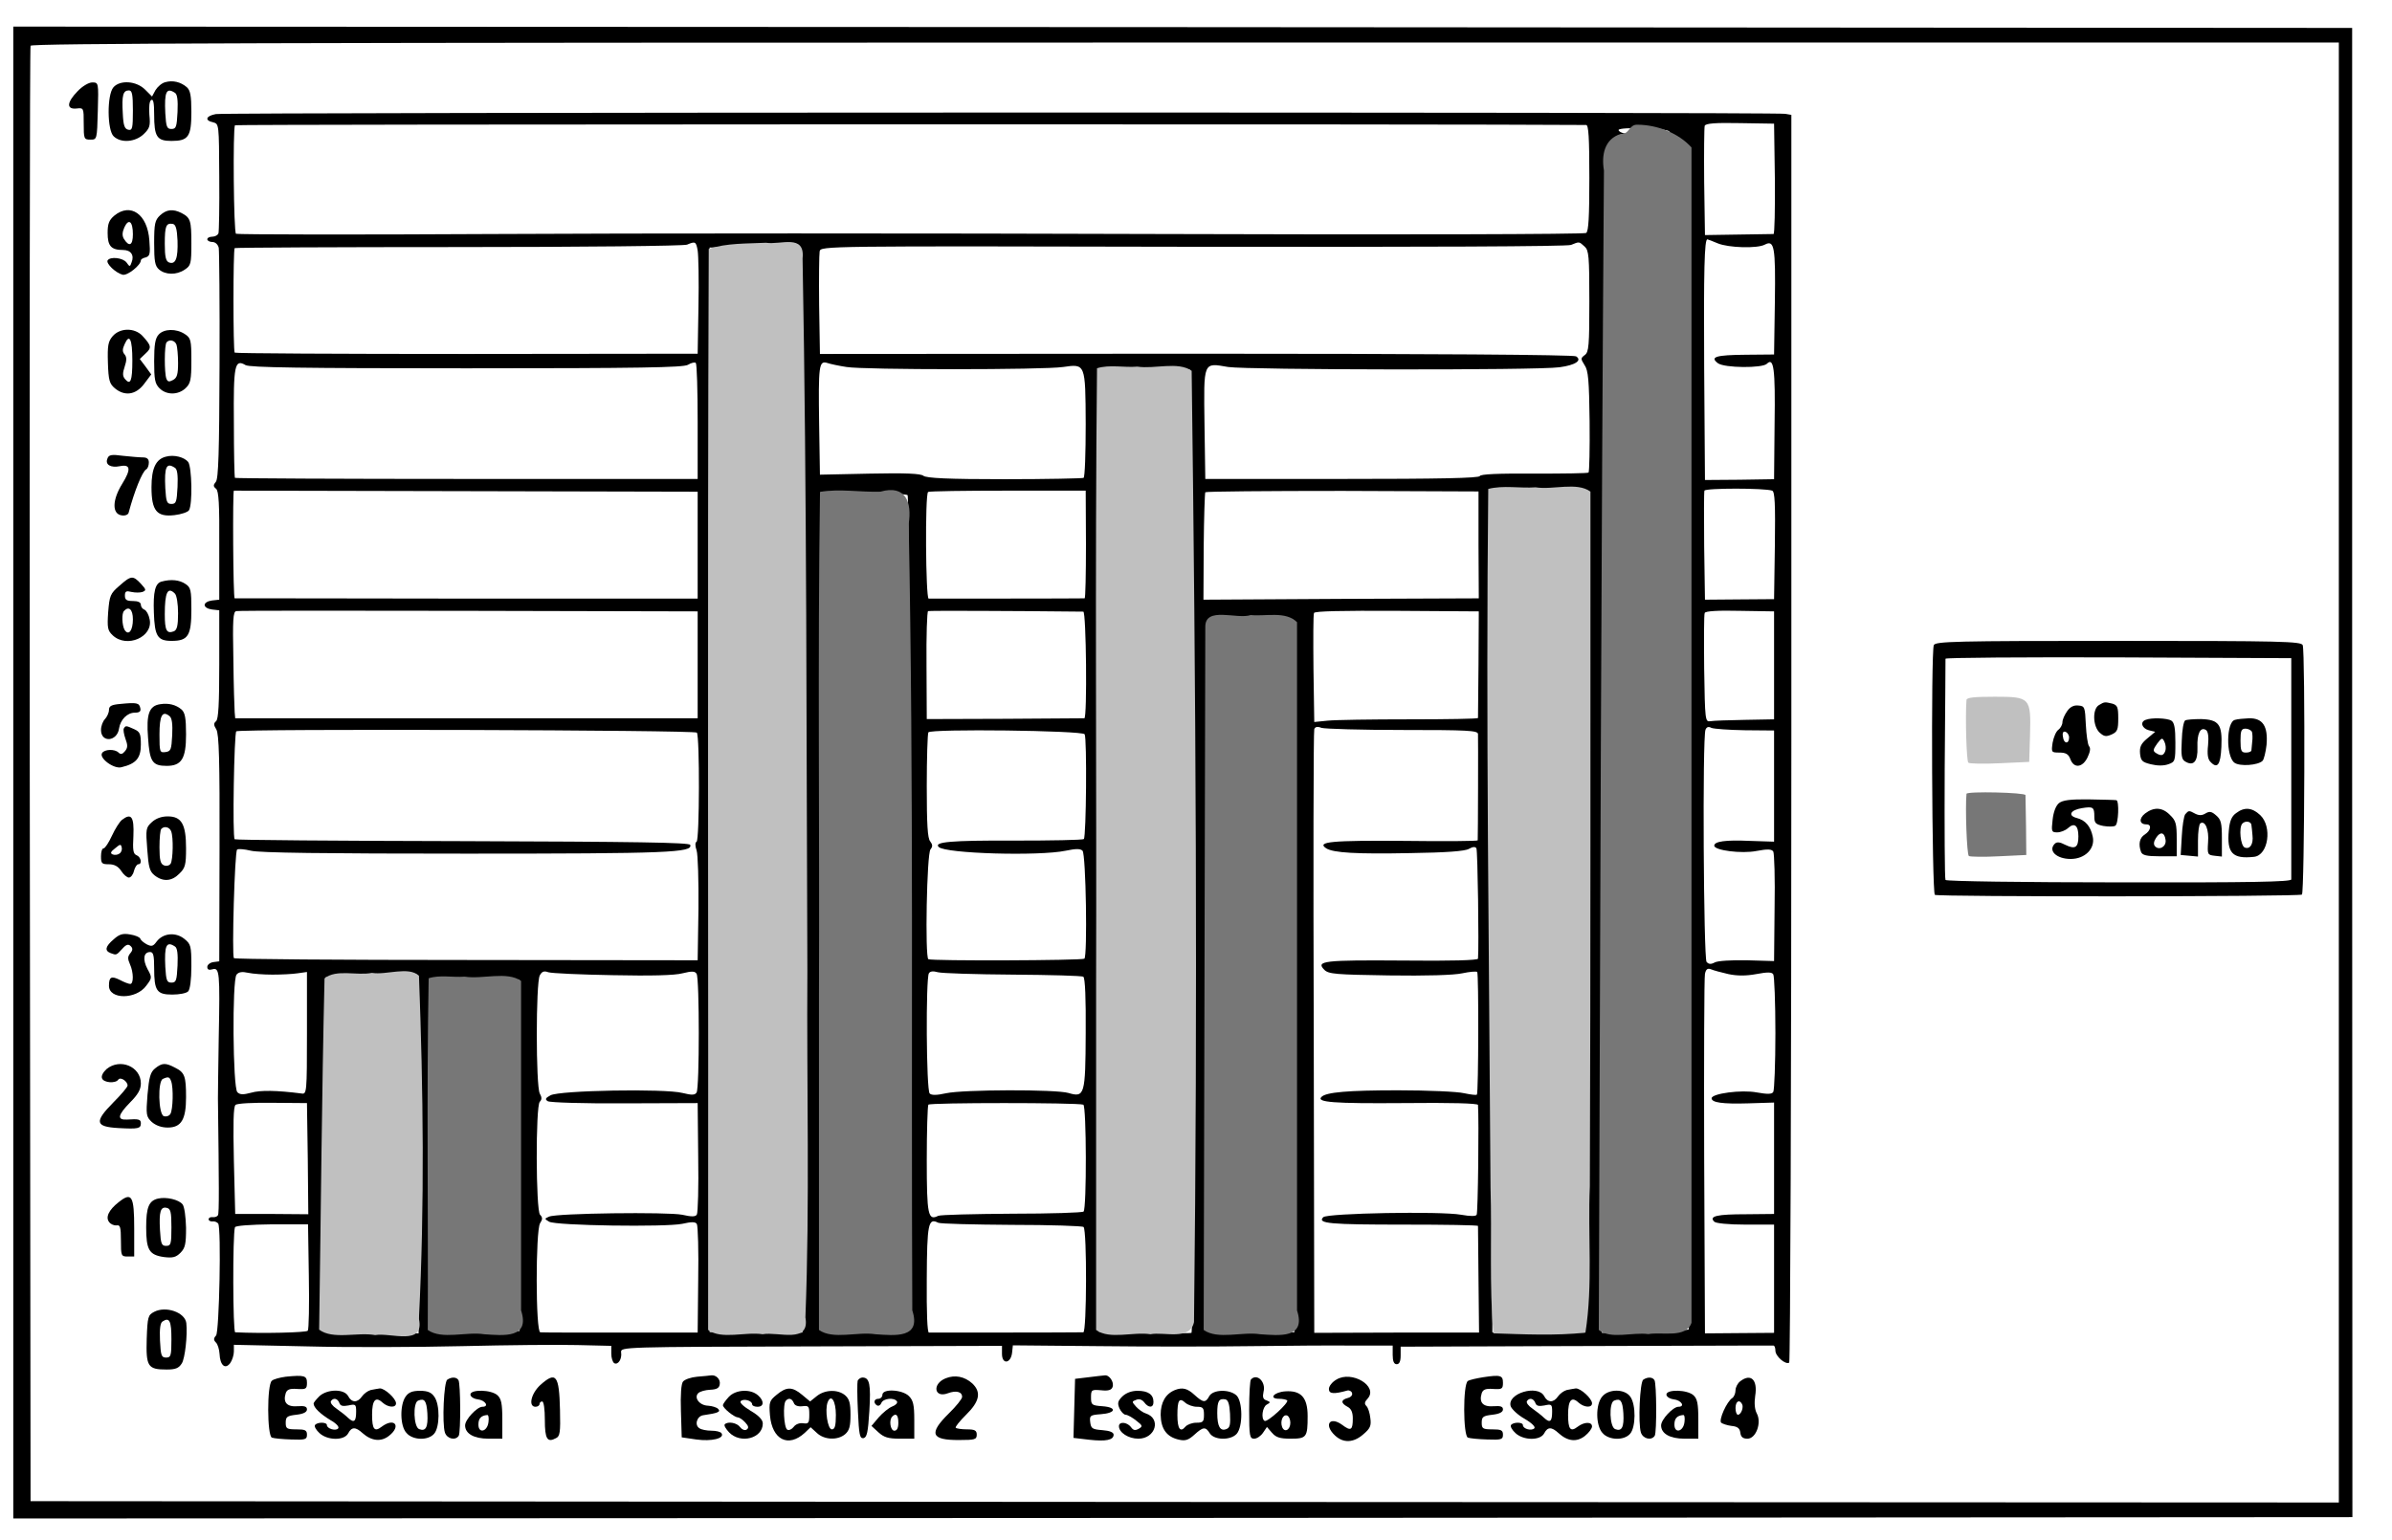 <?xml version="1.0" encoding="UTF-8"?>
<svg xmlns="http://www.w3.org/2000/svg" xmlns:xlink="http://www.w3.org/1999/xlink" width="399pt" height="257pt" viewBox="0 0 399 257" version="1.1">
<g id="surface1">
<path style=" stroke:none;fill-rule:nonzero;fill:rgb(0%,0%,0%);fill-opacity:1;" d="M 2.215 128.898 L 2.215 253.363 L 197.285 253.273 L 392.395 253.141 L 392.352 128.898 L 392.352 4.66 L 197.285 4.527 L 2.215 4.438 Z M 390.133 128.898 L 390.133 250.699 L 197.637 250.609 L 5.098 250.477 L 4.965 129.344 C 4.922 62.695 4.965 7.941 5.098 7.633 C 5.23 7.234 44.199 7.098 197.727 7.098 L 390.133 7.098 Z M 390.133 128.898 "/>
<path style=" stroke:none;fill-rule:nonzero;fill:rgb(0%,0%,0%);fill-opacity:1;" d="M 27.574 13.711 C 27 13.844 26.289 14.465 25.934 15.043 L 25.359 16.105 L 24.207 14.953 C 22.742 13.488 20.039 13.312 18.93 14.555 C 17.82 15.797 17.867 21.785 18.977 22.762 C 20.215 23.918 22.566 23.695 23.941 22.406 C 25.004 21.387 25.094 20.988 24.914 19.125 C 24.828 17.793 24.914 16.859 25.227 16.684 C 25.582 16.461 25.715 17.215 25.715 19.078 C 25.715 22.809 26.156 23.516 28.594 23.516 C 31.434 23.516 31.922 22.809 31.922 18.68 C 31.922 15.93 31.742 15.086 31.168 14.555 C 30.148 13.668 28.816 13.355 27.574 13.711 Z M 22.168 18.457 C 22.168 21.387 22.078 21.785 21.414 21.652 C 20.793 21.52 20.57 20.988 20.48 18.902 C 20.305 15.887 20.527 15.086 21.5 15.086 C 22.035 15.086 22.168 15.707 22.168 18.457 Z M 29.172 15.484 C 29.57 15.707 29.703 16.684 29.613 18.68 C 29.48 21.164 29.395 21.52 28.594 21.52 C 27.84 21.52 27.707 21.164 27.574 18.902 C 27.398 15.309 27.754 14.555 29.172 15.484 Z M 29.172 15.484 "/>
<path style=" stroke:none;fill-rule:nonzero;fill:rgb(0%,0%,0%);fill-opacity:1;" d="M 12.945 15.219 C 11.129 17.082 11.039 18.281 12.77 18.105 C 13.965 17.969 13.965 18.016 13.965 20.633 C 13.965 23.16 14.008 23.297 15.074 23.297 C 16.184 23.297 16.184 23.297 16.316 18.504 C 16.449 13.801 16.449 13.754 15.383 13.754 C 14.809 13.754 13.742 14.375 12.945 15.219 Z M 12.945 15.219 "/>
<path style=" stroke:none;fill-rule:nonzero;fill:rgb(0%,0%,0%);fill-opacity:1;" d="M 36 19.035 C 34.312 19.348 34.094 20.102 35.555 20.41 C 36.531 20.676 36.531 20.676 36.574 29.508 C 36.621 34.387 36.531 38.648 36.441 38.914 C 36.352 39.223 35.867 39.492 35.422 39.492 C 34.98 39.492 34.578 39.668 34.578 39.934 C 34.578 40.156 34.98 40.379 35.422 40.379 C 35.91 40.379 36.352 40.777 36.488 41.355 C 36.574 41.93 36.664 50.762 36.621 61.055 C 36.574 75.297 36.441 79.914 36 80.402 C 35.555 80.934 35.555 81.156 36.043 81.555 C 36.488 81.91 36.621 84.172 36.574 91.051 L 36.574 100.059 L 35.379 100.191 C 34.668 100.281 34.137 100.59 34.137 100.945 C 34.137 101.301 34.668 101.609 35.379 101.699 L 36.574 101.832 L 36.574 110.84 C 36.574 117.406 36.441 119.98 36.043 120.336 C 35.602 120.691 35.645 121 36.086 121.711 C 36.531 122.465 36.664 126.812 36.621 141.547 L 36.574 160.402 L 35.555 160.535 C 35.023 160.625 34.578 160.98 34.578 161.336 C 34.578 161.777 34.848 161.91 35.422 161.734 C 36.621 161.379 36.707 162.223 36.488 173.051 C 36.398 178.285 36.352 182.898 36.352 183.254 C 36.531 197.633 36.574 202.469 36.352 202.777 C 36.219 203 35.82 203.133 35.465 203.09 C 35.113 203.043 34.801 203.176 34.801 203.445 C 34.801 203.664 35.113 203.844 35.465 203.797 C 35.82 203.754 36.219 203.93 36.398 204.152 C 36.93 205.039 36.574 222.168 36.043 222.832 C 35.602 223.32 35.602 223.59 36.043 224.031 C 36.309 224.297 36.574 225.141 36.621 225.895 C 36.707 227.805 37.551 228.559 38.395 227.449 C 38.746 226.961 39.012 226.074 39.012 225.496 L 39.012 224.387 L 51.34 224.652 C 58.078 224.832 69.691 224.785 77.141 224.609 C 84.59 224.43 93.188 224.344 96.336 224.43 L 101.965 224.562 L 101.965 225.852 C 101.965 226.562 102.188 227.27 102.453 227.449 C 103.074 227.805 103.785 226.781 103.605 225.629 C 103.52 224.742 103.785 224.742 135.352 224.652 L 167.137 224.562 L 167.137 225.895 C 167.137 227.715 168.602 227.539 168.82 225.719 L 168.953 224.477 L 183.23 224.609 C 191.078 224.699 202.602 224.699 208.809 224.609 C 215.016 224.52 222.863 224.477 226.234 224.52 L 232.309 224.52 L 232.309 226.074 C 232.309 227.137 232.527 227.625 232.973 227.625 C 233.414 227.625 233.637 227.184 233.637 226.16 L 233.637 224.699 L 259.039 224.609 C 272.961 224.562 286.883 224.52 289.941 224.52 C 293 224.52 295.613 224.52 295.836 224.52 C 296.012 224.52 296.148 224.918 296.148 225.363 C 296.148 226.293 297.832 227.758 298.453 227.359 C 298.629 227.227 298.809 180.324 298.809 123.176 L 298.809 19.168 L 297.785 18.992 C 296.148 18.68 37.594 18.727 36 19.035 Z M 264.582 20.855 C 264.98 20.855 265.113 22.895 265.113 29.684 C 265.113 36.207 264.98 38.602 264.582 38.871 C 264.227 39.09 233.637 39.18 194.18 39.047 C 155.789 38.914 105.336 38.914 82.105 39.047 C 58.832 39.18 39.633 39.137 39.367 39.004 C 38.969 38.738 38.836 21.52 39.191 20.898 C 39.324 20.723 245.605 20.676 264.582 20.855 Z M 296.059 29.816 C 296.102 34.922 296.012 39.047 295.836 39.047 C 295.613 39.047 293 39.09 289.941 39.137 L 284.398 39.223 L 284.266 30.395 C 284.223 25.512 284.266 21.297 284.355 20.988 C 284.531 20.59 286.082 20.457 290.25 20.543 L 295.926 20.633 Z M 278.457 21.965 C 278.457 22.188 278.945 22.676 279.566 22.984 C 280.141 23.297 280.629 23.738 280.629 24.004 C 280.629 24.27 280.941 24.406 281.297 24.227 C 281.871 24.004 281.961 25.027 281.961 31.637 C 282.094 90.117 281.914 221.637 281.695 221.812 C 281.562 221.945 278.234 222.168 274.336 222.258 L 267.195 222.391 L 267.508 124.863 C 267.641 71.172 267.863 26.535 267.906 25.648 C 268.039 23.738 269.102 22.719 271.098 22.586 L 272.43 22.496 L 271.23 22.32 C 270.523 22.23 269.988 21.918 269.988 21.699 C 269.988 21.121 278.414 21.387 278.457 21.965 Z M 286.527 40.602 C 288.344 41.355 293.133 41.488 294.375 40.82 C 295.969 39.98 296.191 41.133 296.059 50.363 L 295.926 59.148 L 291.18 59.191 C 286.215 59.234 285.152 59.547 286.57 60.613 C 287.68 61.41 293.973 61.453 294.727 60.699 C 295.879 59.547 296.148 61.5 296.012 70.727 L 295.926 79.957 L 290.16 80.047 L 284.398 80.09 L 284.266 61.453 C 284.176 44.949 284.309 39.934 284.797 39.934 C 284.887 39.934 285.684 40.246 286.527 40.602 Z M 116.375 41.797 C 116.508 42.598 116.598 46.812 116.508 51.16 L 116.375 59.016 L 77.848 59.059 C 56.656 59.059 39.234 58.969 39.145 58.836 C 38.879 58.57 38.879 41.664 39.145 41.398 C 39.281 41.309 56.082 41.223 76.52 41.223 C 97 41.223 114.113 41.043 114.602 40.82 C 115.977 40.246 116.109 40.289 116.375 41.797 Z M 264.316 41.133 C 265.023 41.754 265.113 42.684 265.113 50.273 C 265.113 57.684 265.023 58.746 264.359 59.234 C 263.648 59.77 263.648 59.855 264.316 60.922 C 264.938 61.809 265.07 63.453 265.156 70.285 C 265.203 74.855 265.113 78.672 264.98 78.848 C 264.848 78.98 260.723 79.027 255.891 79.027 C 249.863 78.98 246.98 79.113 246.848 79.426 C 246.758 79.781 239.887 79.914 223.883 79.914 L 201.051 79.914 L 200.918 70.863 C 200.785 60.168 200.652 60.523 204.863 61.234 C 208.145 61.723 256.469 61.809 260.148 61.277 C 262.809 60.922 263.961 60.125 262.898 59.457 C 262.496 59.191 238.379 59.016 199.5 59.016 L 136.77 59.059 L 136.637 50.938 C 136.59 46.457 136.637 42.418 136.723 41.93 C 136.945 41.043 137.258 41.043 198.969 41.176 C 237.715 41.223 261.391 41.133 262.055 40.867 C 263.473 40.289 263.383 40.289 264.316 41.133 Z M 133.93 62.785 C 134.062 74.766 134.242 115.5 134.285 153.348 C 134.328 208.102 134.195 222.258 133.797 222.348 C 133.488 222.434 129.898 222.48 125.816 222.391 L 118.371 222.258 L 118.371 41.309 L 125.375 41.133 C 129.188 41.09 132.645 41.043 133 41.043 C 133.578 41.043 133.711 43.883 133.93 62.785 Z M 77.805 61.453 C 106.887 61.453 113.891 61.32 114.734 60.879 C 115.312 60.523 115.934 60.391 116.066 60.566 C 116.242 60.746 116.375 65.137 116.375 70.375 L 116.375 79.914 L 77.848 79.914 C 56.656 79.914 39.281 79.824 39.191 79.734 C 39.102 79.648 39.012 75.566 39.012 70.594 C 38.926 60.879 39.145 59.855 40.965 60.922 C 41.672 61.32 50.23 61.453 77.805 61.453 Z M 141.203 61.234 C 144.082 61.723 174.141 61.723 177.332 61.234 C 181.059 60.699 181.059 60.613 181.102 70.773 C 181.102 75.566 180.969 79.602 180.746 79.734 C 180.57 79.824 174.629 79.957 167.535 79.957 C 158.137 79.957 154.5 79.781 154.016 79.379 C 153.57 79.027 151.133 78.895 145.059 79.027 L 136.77 79.203 L 136.637 70.773 C 136.504 60.965 136.59 60.125 138.008 60.566 C 138.543 60.746 140.004 61.055 141.203 61.234 Z M 198.746 90.387 C 199.145 129.344 199.145 222.211 198.746 222.391 C 198.523 222.48 195.023 222.48 190.855 222.391 L 183.316 222.211 L 183.406 151.395 C 183.496 112.438 183.539 76.273 183.539 71.082 L 183.539 61.676 L 198.48 61.676 Z M 295.613 81.867 C 296.059 82.043 296.148 84.086 296.059 91.008 L 295.926 99.969 L 290.16 100.012 L 284.398 100.059 L 284.266 91.184 C 284.223 86.301 284.223 82.133 284.309 81.867 C 284.488 81.422 294.328 81.422 295.613 81.867 Z M 116.375 90.961 L 116.375 99.879 L 77.938 99.879 C 56.746 99.836 39.324 99.836 39.145 99.836 C 38.879 99.836 38.793 81.867 39.012 81.867 C 39.012 81.867 56.438 81.91 77.672 81.953 L 116.375 82.043 Z M 181.145 90.828 C 181.145 95.797 181.059 99.836 180.926 99.836 C 180.391 99.879 155.387 99.879 154.902 99.879 C 154.414 99.836 154.281 82.488 154.812 82.086 C 154.988 81.953 160.973 81.867 168.113 81.867 L 181.102 81.867 Z M 246.625 90.918 L 246.672 99.836 L 223.707 99.926 L 200.742 100.059 L 200.785 91.227 C 200.828 86.348 200.965 82.266 201.051 82.133 C 201.141 82 211.426 81.91 223.926 81.91 L 246.625 82 Z M 264.805 152.062 C 264.891 214.227 264.805 222.301 264.227 222.348 C 263.871 222.348 260.281 222.348 256.246 222.348 L 248.934 222.301 L 248.797 151.973 L 248.711 81.645 L 256.691 81.73 L 264.715 81.867 Z M 151.398 82.621 C 151.574 82.754 151.707 114.168 151.754 152.371 L 151.84 221.859 L 150.066 222.078 C 149.094 222.211 145.812 222.301 142.754 222.211 L 137.211 222.078 L 137.078 152.062 L 136.988 82.043 L 144.039 82.176 C 147.941 82.266 151.223 82.441 151.398 82.621 Z M 116.375 110.93 L 116.375 119.848 L 39.234 119.848 L 39.145 118.828 C 39.102 118.25 38.969 114.258 38.926 109.953 C 38.793 103.34 38.879 102.055 39.414 101.965 C 39.766 101.879 57.234 101.879 78.203 101.922 L 116.375 102.012 Z M 180.703 102.055 C 181.191 102.055 181.367 119.758 180.879 119.848 C 180.746 119.848 174.805 119.891 167.625 119.938 L 154.59 119.98 L 154.547 111.02 C 154.5 106.094 154.633 102.012 154.812 101.965 C 155.078 101.879 168.289 101.922 180.703 102.055 Z M 246.625 110.797 C 246.582 115.633 246.539 119.672 246.539 119.805 C 246.492 119.938 241.352 120.023 235.102 120.023 C 228.805 120.023 222.688 120.113 221.445 120.246 L 219.227 120.469 L 219.094 111.594 C 219.051 106.715 219.051 102.543 219.184 102.277 C 219.273 101.965 223.973 101.879 233.016 101.922 L 246.672 102.012 Z M 295.926 111.02 L 295.926 120.023 L 291.047 120.113 C 288.387 120.156 285.773 120.246 285.285 120.336 C 284.441 120.469 284.398 120.203 284.266 111.594 C 284.223 106.715 284.223 102.543 284.355 102.277 C 284.441 101.965 286.57 101.832 290.207 101.922 L 295.926 102.012 Z M 215.684 103.387 C 215.902 103.742 215.992 141.855 215.902 202.91 L 215.902 222.301 L 208.723 222.211 L 201.496 222.078 L 201.363 163.066 C 201.316 130.629 201.363 103.785 201.496 103.473 C 201.629 103.031 203.312 102.941 208.59 102.988 C 212.355 102.988 215.547 103.207 215.684 103.387 Z M 233.992 121.801 C 244.809 121.801 246.492 121.887 246.539 122.465 C 246.582 123.133 246.539 139.77 246.492 140.215 C 246.492 140.348 240.953 140.391 234.215 140.305 C 222.109 140.215 219.539 140.438 221.223 141.547 C 222.422 142.301 226.234 142.52 235.234 142.344 C 241.172 142.254 244.367 142.035 245.031 141.633 C 245.652 141.277 246.094 141.234 246.273 141.547 C 246.492 141.898 246.715 158.008 246.539 159.961 C 246.492 160.227 242.059 160.359 233.992 160.27 C 220.867 160.18 219.406 160.312 220.914 161.824 C 221.621 162.531 222.82 162.621 231.688 162.754 C 237.805 162.844 242.547 162.711 243.922 162.398 C 245.164 162.133 246.273 162.043 246.406 162.18 C 246.672 162.445 246.625 182.367 246.359 182.633 C 246.273 182.766 245.297 182.633 244.23 182.41 C 243.168 182.145 238.203 181.922 233.191 181.922 C 224.902 181.922 221.18 182.234 220.426 183.031 C 219.539 183.922 222.465 184.141 233.992 184.055 C 242.105 183.965 246.492 184.098 246.539 184.363 C 246.715 186.848 246.539 202.336 246.316 202.688 C 246.184 202.957 245.254 202.957 243.746 202.688 C 240.332 202.066 221.402 202.422 220.734 203.09 C 219.672 204.152 221.801 204.332 234.215 204.332 C 240.953 204.332 246.492 204.418 246.539 204.555 C 246.539 204.688 246.582 208.723 246.625 213.559 L 246.715 222.348 L 232.973 222.348 L 219.227 222.391 L 219.141 172.293 C 219.051 144.785 219.094 121.977 219.227 121.668 C 219.363 121.266 219.762 121.18 220.426 121.445 C 221 121.621 227.074 121.801 233.992 121.801 Z M 291.047 121.844 L 295.926 121.887 L 295.926 140.438 L 291.848 140.305 C 287.812 140.125 285.949 140.391 285.949 141.102 C 285.949 141.898 290.516 142.477 293 141.988 C 294.859 141.633 295.527 141.68 295.793 142.078 C 295.969 142.387 296.102 146.648 296.012 151.484 L 295.926 160.359 L 291.402 160.227 C 288.832 160.18 286.527 160.312 286.039 160.582 C 285.375 160.938 285.02 160.891 284.664 160.492 C 284.176 159.871 283.953 123.086 284.488 121.754 C 284.664 121.312 284.977 121.18 285.461 121.445 C 285.863 121.621 288.387 121.801 291.047 121.844 Z M 116.242 122.242 C 116.73 122.91 116.684 140.125 116.199 140.438 C 115.934 140.57 115.934 141.145 116.199 141.898 C 116.418 142.566 116.551 146.957 116.508 151.66 L 116.375 160.227 L 77.848 160.18 C 56.613 160.18 39.191 160.047 39.012 159.871 C 38.66 159.383 39.145 142.121 39.547 141.766 C 39.723 141.59 40.742 141.68 41.852 141.945 C 43.227 142.301 54.086 142.434 77.895 142.434 C 111.633 142.434 115.578 142.254 115.133 140.969 C 115 140.57 105.867 140.438 77.141 140.348 C 56.348 140.305 39.281 140.168 39.145 140.035 C 38.746 139.68 39.059 122.289 39.414 122.023 C 40.164 121.578 115.934 121.801 116.242 122.242 Z M 180.926 122.512 C 181.324 123.176 181.191 139.594 180.793 139.992 C 180.613 140.168 175.34 140.258 169.043 140.258 C 158.625 140.215 155.699 140.48 156.586 141.324 C 157.695 142.434 173.344 142.875 177.777 141.945 C 179.461 141.59 180.215 141.59 180.57 141.945 C 181.145 142.52 181.41 159.605 180.879 159.961 C 180.391 160.27 155.344 160.359 154.855 160.047 C 154.281 159.691 154.59 142.434 155.211 141.723 C 155.609 141.234 155.566 140.926 155.168 140.391 C 154.723 139.902 154.59 137.508 154.59 131.164 C 154.59 126.457 154.723 122.422 154.855 122.199 C 155.211 121.578 180.523 121.887 180.926 122.512 Z M 288.301 162.531 C 289.762 162.844 291.27 162.844 292.953 162.531 C 294.816 162.18 295.57 162.18 295.793 162.578 C 295.969 162.844 296.148 167.238 296.148 172.383 C 296.148 177.484 295.969 181.922 295.793 182.191 C 295.57 182.59 294.816 182.59 293.043 182.277 C 290.516 181.789 285.508 182.457 285.508 183.254 C 285.508 183.965 287.324 184.23 291.625 184.098 L 295.926 183.965 L 295.926 202.555 L 291.27 202.602 C 286.395 202.602 285.02 202.91 285.949 203.844 C 286.215 204.109 288.254 204.332 291.18 204.332 L 295.926 204.332 L 295.926 222.391 L 290.16 222.434 L 284.398 222.48 L 284.266 193.016 C 284.223 176.777 284.266 163.02 284.398 162.488 C 284.574 161.691 284.84 161.512 285.418 161.734 C 285.816 161.91 287.148 162.266 288.301 162.531 Z M 45.441 162.621 C 46.906 162.621 48.812 162.531 49.652 162.398 L 51.203 162.18 L 51.203 172.383 C 51.203 182.324 51.16 182.59 50.316 182.457 C 46.152 181.922 43.402 181.879 41.895 182.324 C 40.566 182.676 40.031 182.676 39.59 182.234 C 38.836 181.48 38.703 163.555 39.457 162.621 C 39.812 162.18 40.387 162.09 41.363 162.312 C 42.16 162.488 43.98 162.621 45.441 162.621 Z M 102.145 162.711 C 108.484 162.844 112.562 162.754 113.848 162.398 C 115.445 162 115.934 162.043 116.199 162.488 C 116.684 163.242 116.684 181.523 116.199 182.277 C 115.934 182.723 115.445 182.766 113.848 182.367 C 110.965 181.613 93.234 181.922 91.812 182.766 C 90.973 183.211 90.883 183.434 91.371 183.742 C 91.727 183.965 97.488 184.141 104.184 184.098 L 116.375 184.055 L 116.465 193.062 C 116.551 198.031 116.418 202.336 116.242 202.645 C 116.02 203.043 115.355 203.043 113.805 202.688 C 111.367 202.199 92.836 202.422 91.594 203 C 90.793 203.355 90.793 203.355 91.594 203.844 C 92.699 204.508 111.012 204.773 113.805 204.199 C 115.355 203.844 116.02 203.844 116.242 204.242 C 116.418 204.555 116.551 208.723 116.465 213.559 L 116.375 222.348 L 103.52 222.348 C 96.469 222.348 90.395 222.348 90.129 222.301 C 89.332 222.301 89.332 205.352 90.086 204.109 C 90.527 203.445 90.527 203.133 90.086 202.688 C 89.375 201.98 89.332 184.543 90.039 183.832 C 90.395 183.477 90.395 183.078 90.039 182.457 C 89.375 181.215 89.375 163.996 90.039 162.754 C 90.395 162.09 90.75 161.957 91.461 162.223 C 91.992 162.398 96.824 162.621 102.145 162.711 Z M 168.953 162.621 C 175.16 162.668 180.48 162.801 180.703 162.977 C 181.012 163.152 181.145 166.75 181.102 172.34 C 181.059 182.723 180.926 183.164 178.219 182.367 C 176.137 181.746 160.664 181.789 157.828 182.41 C 156.23 182.766 155.387 182.766 155.078 182.457 C 154.5 181.879 154.414 163.289 154.945 162.398 C 155.168 162.043 155.656 162 156.453 162.223 C 157.074 162.398 162.703 162.578 168.953 162.621 Z M 69.824 163.375 C 69.957 163.953 70.004 177.484 69.957 193.461 L 69.824 222.48 L 62.066 222.348 C 57.812 222.301 54.219 222.168 54.086 222.078 C 53.953 221.992 53.953 208.68 54.086 192.484 L 54.309 163.066 L 61.625 162.844 C 65.656 162.711 69.07 162.531 69.25 162.488 C 69.426 162.445 69.691 162.844 69.824 163.375 Z M 86.672 192.793 L 86.672 222.078 L 72.043 222.078 L 71.91 192.66 L 71.82 163.289 L 79.223 163.375 L 86.672 163.508 Z M 51.34 193.328 L 51.426 202.602 L 45.352 202.555 L 39.234 202.555 L 39.012 193.684 C 38.879 187.516 38.926 184.676 39.281 184.363 C 39.547 184.098 42.207 183.965 45.484 184.008 L 51.203 184.055 Z M 180.703 184.32 C 181.234 184.496 181.277 201.625 180.746 202.156 C 180.57 202.336 175.207 202.512 168.82 202.512 C 162.395 202.555 156.852 202.688 156.496 202.867 C 154.812 203.711 154.59 202.777 154.59 193.547 C 154.59 188.711 154.723 184.543 154.855 184.32 C 155.078 183.965 179.637 183.965 180.703 184.32 Z M 168.82 204.375 C 175.207 204.375 180.57 204.555 180.746 204.73 C 181.324 205.309 181.277 222.301 180.703 222.301 C 179.062 222.348 155.301 222.348 154.945 222.348 C 154.68 222.301 154.547 219.105 154.59 213.383 C 154.633 204.109 154.855 203.176 156.496 204.02 C 156.852 204.199 162.395 204.332 168.82 204.375 Z M 51.516 212.938 C 51.605 217.73 51.516 221.812 51.34 222.035 C 51.117 222.348 43.758 222.523 39.234 222.301 C 38.836 222.301 38.793 205.973 39.191 204.773 C 39.281 204.508 41.719 204.332 45.352 204.285 L 51.383 204.285 Z M 51.516 212.938 "/>
<path style=" stroke:none;fill-rule:nonzero;fill:rgb(0%,0%,0%);fill-opacity:1;" d="M 19.062 35.984 C 18.176 36.738 17.953 37.359 17.953 38.871 C 17.953 41.043 18.531 41.711 20.527 41.711 C 21.855 41.711 22.434 42.598 21.945 43.793 C 21.68 44.551 21.633 44.551 21.102 43.793 C 20.48 42.996 18.398 42.773 17.953 43.441 C 17.645 43.973 19.285 45.523 20.438 45.836 C 21.234 46.059 23.496 44.238 23.496 43.441 C 23.496 43.262 23.852 43.039 24.293 42.953 C 25.004 42.73 25.094 42.375 24.914 40.113 C 24.605 35.719 21.77 33.766 19.062 35.984 Z M 22.168 39.09 C 22.168 40.953 21.547 41.266 20.66 39.844 C 20.348 39.312 20.395 38.738 20.746 37.938 C 21.457 36.383 22.168 36.918 22.168 39.09 Z M 22.168 39.09 "/>
<path style=" stroke:none;fill-rule:nonzero;fill:rgb(0%,0%,0%);fill-opacity:1;" d="M 26.688 35.941 C 25.848 36.738 25.715 37.316 25.715 40.555 C 25.715 43.574 25.848 44.371 26.512 44.949 C 27.574 45.879 29.438 45.926 30.812 44.992 C 31.832 44.328 31.922 44.016 31.922 40.645 C 31.922 36.785 31.785 36.34 30.281 35.543 C 28.859 34.832 27.797 34.922 26.688 35.941 Z M 29.613 40.156 C 29.703 43.086 29.305 44.195 28.195 43.793 C 27.664 43.574 27.488 42.863 27.488 40.688 C 27.488 37.672 27.707 37.184 28.816 37.359 C 29.305 37.449 29.527 38.16 29.613 40.156 Z M 29.613 40.156 "/>
<path style=" stroke:none;fill-rule:nonzero;fill:rgb(0%,0%,0%);fill-opacity:1;" d="M 18.797 56.086 C 18.043 56.973 17.91 57.637 18 60.523 C 18.09 63.453 18.266 64.027 19.152 64.781 C 20.793 66.156 22.656 65.891 24.027 64.074 L 25.227 62.477 L 24.293 61.188 L 23.32 59.902 L 24.293 58.969 C 25.312 58.039 25.27 57.684 23.762 56.043 C 22.477 54.664 20.039 54.664 18.797 56.086 Z M 22.078 60.125 C 22.078 63.586 21.77 64.34 20.836 63.23 C 20.438 62.742 20.438 62.254 20.793 61.188 C 21.148 60.125 21.148 59.59 20.793 59.148 C 20.395 58.703 20.395 58.262 20.793 57.418 C 21.59 55.598 22.078 56.574 22.078 60.125 Z M 22.078 60.125 "/>
<path style=" stroke:none;fill-rule:nonzero;fill:rgb(0%,0%,0%);fill-opacity:1;" d="M 26.469 55.82 C 25.891 56.441 25.715 57.504 25.715 60.258 C 25.715 63.316 25.848 64.027 26.602 64.781 C 27.754 65.938 29.703 65.938 30.945 64.781 C 31.785 63.984 31.922 63.406 31.922 60.168 C 31.922 56.707 31.832 56.395 30.812 55.73 C 29.395 54.801 27.355 54.844 26.469 55.82 Z M 29.438 57.504 C 29.57 57.906 29.703 59.281 29.703 60.566 C 29.703 62.477 29.527 63.051 28.859 63.406 C 28.195 63.762 27.973 63.719 27.754 63.184 C 27.398 62.254 27.398 57.461 27.797 57.105 C 28.285 56.574 29.172 56.797 29.438 57.504 Z M 29.438 57.504 "/>
<path style=" stroke:none;fill-rule:nonzero;fill:rgb(0%,0%,0%);fill-opacity:1;" d="M 17.91 76.539 C 17.512 77.516 18.441 78.094 19.996 77.785 C 21.77 77.43 21.902 78.27 20.395 80.711 C 18.707 83.418 18.664 85.77 20.305 85.992 C 20.836 86.082 21.367 85.902 21.457 85.547 C 22.434 81.91 23.719 78.715 24.383 78.316 C 24.648 78.184 24.828 77.648 24.828 77.164 C 24.828 76.586 24.516 76.32 23.852 76.32 C 23.273 76.32 21.77 76.188 20.527 76.055 C 18.574 75.785 18.133 75.875 17.91 76.539 Z M 17.91 76.539 "/>
<path style=" stroke:none;fill-rule:nonzero;fill:rgb(0%,0%,0%);fill-opacity:1;" d="M 27.707 76.188 C 26.023 76.586 25.27 78.094 25.27 81.289 C 25.27 85.238 26.156 86.301 29.129 85.949 C 30.234 85.816 31.301 85.461 31.52 85.148 C 32.141 84.172 32.008 77.918 31.387 77.074 C 30.723 76.273 29.039 75.832 27.707 76.188 Z M 29.172 78.051 C 29.57 78.27 29.703 79.246 29.613 81.246 C 29.48 83.73 29.395 84.086 28.594 84.086 C 27.84 84.086 27.707 83.73 27.574 81.465 C 27.398 77.871 27.754 77.117 29.172 78.051 Z M 29.172 78.051 "/>
<path style=" stroke:none;fill-rule:nonzero;fill:rgb(0%,0%,0%);fill-opacity:1;" d="M 19.906 97.75 C 18.398 99.039 18.266 99.391 18.043 102.145 C 17.867 104.762 17.953 105.203 18.797 106.004 C 21.148 108.223 25.582 106.27 24.961 103.34 C 24.828 102.586 24.426 101.879 24.117 101.742 C 23.762 101.609 23.496 101.258 23.496 100.902 C 23.496 100.5 23.008 100.281 22.168 100.281 C 21.148 100.281 20.836 100.102 20.836 99.391 C 20.836 98.637 21.059 98.551 21.945 98.77 C 22.566 98.902 23.363 98.902 23.762 98.77 C 24.426 98.504 24.383 98.371 23.496 97.395 C 22.168 95.977 21.855 96.02 19.906 97.75 Z M 22.168 103.34 C 22.168 105.203 21.457 106.137 20.793 105.117 C 20.348 104.363 20.262 102.32 20.703 101.922 C 21.5 101.078 22.168 101.699 22.168 103.34 Z M 22.168 103.34 "/>
<path style=" stroke:none;fill-rule:nonzero;fill:rgb(0%,0%,0%);fill-opacity:1;" d="M 26.953 97.039 C 25.891 97.309 25.535 98.727 25.668 102.23 C 25.801 106.18 26.289 106.934 28.641 106.934 C 31.387 106.934 31.922 106.047 31.922 101.699 C 31.922 98.504 31.832 98.016 30.945 97.441 C 29.969 96.773 28.551 96.598 26.953 97.039 Z M 29.172 99.039 C 29.48 99.348 29.703 100.77 29.703 102.32 C 29.703 104.406 29.527 105.117 28.992 105.34 C 27.797 105.781 27.488 105.203 27.488 102.5 C 27.488 98.816 27.973 97.84 29.172 99.039 Z M 29.172 99.039 "/>
<path style=" stroke:none;fill-rule:nonzero;fill:rgb(0%,0%,0%);fill-opacity:1;" d="M 322.57 107.645 C 322.082 108.844 322.258 149 322.746 149.309 C 323.277 149.664 383.395 149.621 383.973 149.266 C 384.414 149 384.547 108.801 384.105 107.645 C 383.84 107.023 380.734 106.934 353.336 106.934 C 325.938 106.934 322.836 107.023 322.57 107.645 Z M 382.199 128.012 C 382.199 137.996 382.199 146.426 382.199 146.738 C 382.152 147.137 375.594 147.27 353.469 147.227 C 337.645 147.227 324.652 147.047 324.52 146.824 C 324.387 146.605 324.344 138.305 324.387 128.367 C 324.477 118.426 324.52 110.129 324.52 109.91 C 324.52 109.73 337.508 109.641 353.383 109.688 L 382.199 109.82 Z M 382.199 128.012 "/>
<path style=" stroke:none;fill-rule:nonzero;fill:rgb(75.294%,75.294%,75.294%);fill-opacity:1;" d="M 328.023 116.785 C 327.801 119.582 328.023 127.035 328.332 127.258 C 328.555 127.434 330.949 127.48 333.609 127.348 L 338.484 127.125 L 338.617 122.73 C 338.797 116.387 338.664 116.254 332.723 116.254 C 329.309 116.254 328.066 116.387 328.023 116.785 Z M 336.535 119.715 C 336.668 119.891 336.668 121.133 336.535 122.465 L 336.27 124.906 L 333.078 125.039 L 329.84 125.172 L 329.84 122.332 C 329.84 120.781 329.973 119.359 330.195 119.184 C 330.551 118.781 336.137 119.27 336.535 119.715 Z M 336.535 119.715 "/>
<path style=" stroke:none;fill-rule:nonzero;fill:rgb(0%,0%,0%);fill-opacity:1;" d="M 350.145 117.629 C 348.992 118.25 349.082 121.18 350.234 122.242 C 350.988 122.91 351.297 122.953 352.227 122.555 C 353.203 122.109 353.336 121.754 353.336 119.848 C 353.336 117.984 353.203 117.672 352.363 117.406 C 351.074 117.098 351.031 117.098 350.145 117.629 Z M 350.145 117.629 "/>
<path style=" stroke:none;fill-rule:nonzero;fill:rgb(0%,0%,0%);fill-opacity:1;" d="M 344.824 118.648 C 344.383 119.27 344.027 120.07 344.027 120.512 C 344.027 120.914 343.715 121.488 343.363 121.754 C 342.961 122.023 342.562 122.996 342.387 123.93 C 342.164 125.527 342.164 125.57 343.539 125.57 C 344.602 125.57 345.047 125.836 345.355 126.68 C 345.934 128.234 347.352 128.102 348.195 126.414 C 348.637 125.484 348.77 124.816 348.461 124.508 C 348.238 124.195 348.016 122.598 347.93 120.914 C 347.797 117.984 347.75 117.805 346.688 117.719 C 345.934 117.629 345.312 117.941 344.824 118.648 Z M 345.137 123.043 C 345.137 124.195 344.25 124.152 344.117 122.953 C 343.98 122.242 344.16 121.977 344.559 122.109 C 344.867 122.242 345.137 122.645 345.137 123.043 Z M 345.137 123.043 "/>
<path style=" stroke:none;fill-rule:nonzero;fill:rgb(0%,0%,0%);fill-opacity:1;" d="M 357.902 120.113 C 356.926 120.469 357.281 121.535 358.434 121.844 L 359.5 122.109 L 358.168 123.219 C 357.105 124.105 356.883 124.641 356.973 125.75 C 357.105 126.945 357.328 127.168 358.789 127.523 C 359.855 127.789 360.918 127.789 361.672 127.523 C 362.824 127.125 362.867 126.992 362.867 123.887 C 362.867 121.488 362.691 120.559 362.203 120.246 C 361.492 119.805 358.836 119.715 357.902 120.113 Z M 361.184 125.305 C 360.875 126.105 360.473 126.191 359.586 125.617 C 359.102 125.305 359.145 125.039 359.809 124.105 C 360.605 123.043 360.695 123.043 361.051 123.797 C 361.273 124.242 361.316 124.949 361.184 125.305 Z M 361.184 125.305 "/>
<path style=" stroke:none;fill-rule:nonzero;fill:rgb(0%,0%,0%);fill-opacity:1;" d="M 364.508 120.203 C 364.242 120.336 363.977 121.844 363.934 123.531 C 363.801 125.973 363.887 126.68 364.465 127.035 C 365.883 127.922 366.637 127.082 366.547 124.684 C 366.461 122.422 367.035 121.223 367.965 121.801 C 368.32 122.023 368.453 122.91 368.32 124.328 C 368.145 125.883 368.277 126.727 368.766 127.168 C 369.871 128.324 370.406 127.613 370.539 124.641 C 370.715 120.867 370.141 120.07 367.125 119.98 C 365.926 119.98 364.73 120.07 364.508 120.203 Z M 364.508 120.203 "/>
<path style=" stroke:none;fill-rule:nonzero;fill:rgb(0%,0%,0%);fill-opacity:1;" d="M 372.801 120.113 C 371.336 120.469 371.293 126.191 372.711 127.258 C 373.598 127.922 376.656 127.703 377.41 126.945 C 377.633 126.727 377.941 125.484 378.074 124.285 C 378.34 121.18 377.453 119.805 375.148 119.848 C 374.262 119.891 373.199 119.98 372.801 120.113 Z M 375.637 122.109 C 375.727 122.422 375.77 123.176 375.68 123.797 C 375.637 124.418 375.547 125.039 375.547 125.215 C 375.504 125.438 375.105 125.57 374.617 125.57 C 373.863 125.57 373.73 125.262 373.73 123.574 C 373.73 121.934 373.863 121.578 374.574 121.578 C 375.016 121.578 375.504 121.844 375.637 122.109 Z M 375.637 122.109 "/>
<path style=" stroke:none;fill-rule:nonzero;fill:rgb(46.667%,46.667%,46.667%);fill-opacity:1;" d="M 328.023 132.449 C 327.801 134.668 328.066 142.609 328.422 142.832 C 328.645 142.965 330.902 143.008 333.43 142.875 L 337.996 142.656 L 337.953 137.863 C 337.91 135.246 337.863 132.895 337.863 132.672 C 337.82 132.227 328.109 132.004 328.023 132.449 Z M 328.023 132.449 "/>
<path style=" stroke:none;fill-rule:nonzero;fill:rgb(0%,0%,0%);fill-opacity:1;" d="M 343.449 134.004 C 342.918 134.445 342.52 135.512 342.387 136.797 C 342.164 138.75 342.211 138.883 343.141 138.883 C 343.715 138.883 344.516 138.574 344.957 138.172 C 346.023 137.195 346.688 137.73 346.688 139.547 C 346.688 141.414 346.156 141.766 344.516 140.969 C 343.582 140.48 343.094 140.438 342.742 140.789 C 341.59 141.945 343.051 143.32 345.402 143.32 C 347.797 143.32 349.523 141.59 349.082 139.594 C 348.727 137.863 347.84 136.844 346.422 136.488 C 344.867 136.086 345.355 135.156 347.262 134.844 C 349.168 134.535 349.348 134.668 349.348 136.266 C 349.348 137.328 349.566 137.551 350.855 137.816 C 351.695 137.949 352.582 137.949 352.848 137.773 C 353.383 137.465 353.516 133.602 353.027 133.516 C 352.805 133.469 350.766 133.426 348.504 133.383 C 345.312 133.336 344.07 133.516 343.449 134.004 Z M 343.449 134.004 "/>
<path style=" stroke:none;fill-rule:nonzero;fill:rgb(0%,0%,0%);fill-opacity:1;" d="M 357.812 135.734 C 356.75 136.574 356.84 137.551 358.035 137.551 C 358.969 137.551 358.789 138.574 357.77 139.238 C 356.883 139.77 356.66 140.879 357.148 142.168 C 357.371 142.699 358.082 142.875 360.254 142.875 L 363.09 142.875 L 363.09 139.992 C 363.09 137.465 362.957 136.93 361.98 136 C 360.695 134.668 359.277 134.625 357.812 135.734 Z M 361.227 140.125 C 361.406 141.234 360.207 141.945 359.5 141.234 C 359.188 140.926 359.234 140.438 359.633 139.816 C 360.34 138.707 361.051 138.84 361.227 140.125 Z M 361.227 140.125 "/>
<path style=" stroke:none;fill-rule:nonzero;fill:rgb(0%,0%,0%);fill-opacity:1;" d="M 372.977 135.688 C 372.223 136.219 371.914 137.062 371.781 138.574 C 371.426 142.344 372.398 143.363 375.992 142.965 C 378.387 142.699 379.051 137.906 377.012 136 C 375.637 134.711 374.352 134.625 372.977 135.688 Z M 375.547 137.641 C 375.594 137.949 375.68 138.75 375.727 139.371 C 375.902 140.836 375.324 141.766 374.438 141.414 C 373.73 141.145 373.418 138.039 374.039 137.418 C 374.527 136.887 375.504 137.062 375.547 137.641 Z M 375.547 137.641 "/>
<path style=" stroke:none;fill-rule:nonzero;fill:rgb(0%,0%,0%);fill-opacity:1;" d="M 364.508 135.867 C 364.285 136.176 364.02 137.816 363.934 139.547 L 363.754 142.656 L 365.219 142.789 L 366.637 142.922 L 366.637 140.258 C 366.637 138.793 366.812 137.508 367.035 137.375 C 367.832 136.844 368.5 138.438 368.32 140.523 C 368.188 142.566 368.234 142.656 369.43 142.789 L 370.625 142.922 L 370.625 139.902 C 370.625 137.328 370.492 136.754 369.652 136.043 C 368.898 135.379 368.543 135.332 367.879 135.734 C 367.301 136.086 366.812 136.086 366.191 135.777 C 365.129 135.199 365.086 135.199 364.508 135.867 Z M 364.508 135.867 "/>
<path style=" stroke:none;fill-rule:nonzero;fill:rgb(0%,0%,0%);fill-opacity:1;" d="M 20.082 117.453 C 18.574 117.586 18.176 117.805 18.176 118.473 C 18.176 118.914 17.867 119.582 17.512 119.98 C 17.156 120.336 16.848 121.133 16.848 121.801 C 16.848 123.973 19.551 123.754 19.863 121.535 C 20.082 120.07 21.234 118.914 22.477 118.914 C 23.273 118.914 23.539 118.695 23.406 118.16 C 23.23 117.273 22.832 117.184 20.082 117.453 Z M 20.082 117.453 "/>
<path style=" stroke:none;fill-rule:nonzero;fill:rgb(0%,0%,0%);fill-opacity:1;" d="M 26.734 117.496 C 24.871 117.762 24.383 119.137 24.695 123.086 C 24.961 127.082 25.402 127.789 27.797 127.789 C 30.281 127.789 31.035 126.594 31.035 122.555 C 31.035 119.758 30.855 118.914 30.281 118.383 C 29.348 117.586 28.105 117.273 26.734 117.496 Z M 28.727 122.645 C 28.594 125.082 28.508 125.352 27.621 125.484 C 26.645 125.617 26.602 125.484 26.602 122.555 C 26.602 119.359 27.086 118.516 28.285 119.492 C 28.684 119.805 28.816 120.824 28.727 122.645 Z M 28.727 122.645 "/>
<path style=" stroke:none;fill-rule:nonzero;fill:rgb(0%,0%,0%);fill-opacity:1;" d="M 20.66 121.535 C 20.527 121.711 20.66 122.512 20.926 123.266 C 21.324 124.328 21.324 124.773 20.836 125.352 C 20.438 125.836 20.129 125.926 19.773 125.57 C 19.152 124.949 17.422 124.996 17.023 125.66 C 16.492 126.504 19.02 128.367 20.262 128.012 C 22.699 127.434 23.496 126.504 23.496 124.242 C 23.496 122.465 23.363 122.109 22.387 121.668 C 21.016 121.047 20.969 121.047 20.66 121.535 Z M 20.66 121.535 "/>
<path style=" stroke:none;fill-rule:nonzero;fill:rgb(0%,0%,0%);fill-opacity:1;" d="M 20.348 136.797 C 19.949 137.109 19.195 138.305 18.664 139.461 C 18.133 140.613 17.512 141.547 17.289 141.547 C 17.023 141.547 16.848 142.121 16.848 142.875 C 16.848 144.074 16.98 144.207 18.176 144.207 C 19.062 144.207 19.727 144.562 20.215 145.316 C 20.613 145.938 21.191 146.426 21.5 146.426 C 21.812 146.426 22.211 145.938 22.344 145.316 C 22.52 144.695 22.832 144.207 23.055 144.207 C 23.762 144.207 23.539 143.008 22.789 142.699 C 22.211 142.477 22.121 141.855 22.254 139.461 C 22.387 136.266 21.902 135.598 20.348 136.797 Z M 19.906 142.434 C 19.594 142.656 19.109 142.699 18.797 142.566 C 18.355 142.387 18.441 142.121 19.195 141.547 C 20.039 140.836 20.172 140.789 20.305 141.414 C 20.395 141.812 20.215 142.254 19.906 142.434 Z M 19.906 142.434 "/>
<path style=" stroke:none;fill-rule:nonzero;fill:rgb(0%,0%,0%);fill-opacity:1;" d="M 25.312 137.195 C 24.34 138.086 24.293 138.352 24.562 141.723 C 24.781 144.738 24.961 145.406 25.801 146.07 C 27.219 147.18 28.684 147.047 29.926 145.762 C 30.898 144.828 31.035 144.297 31.035 141.547 C 31.035 137.508 30.281 136.219 27.973 136.219 C 26.91 136.219 25.98 136.574 25.312 137.195 Z M 28.551 138.707 C 28.949 139.727 28.859 143.453 28.461 144.117 C 28.242 144.43 27.754 144.562 27.355 144.387 C 26.777 144.164 26.602 143.543 26.602 141.367 C 26.602 139.816 26.734 138.438 26.91 138.305 C 27.398 137.773 28.285 137.996 28.551 138.707 Z M 28.551 138.707 "/>
<path style=" stroke:none;fill-rule:nonzero;fill:rgb(0%,0%,0%);fill-opacity:1;" d="M 18.977 156.719 C 17.555 157.918 17.422 158.629 18.441 159.027 C 19.418 159.383 19.375 159.426 20.395 158.316 C 21.059 157.562 21.414 157.477 21.812 157.875 C 22.168 158.23 22.168 158.539 21.723 159.07 C 21.281 159.605 21.281 160.004 21.68 160.891 C 22.301 162.266 22.301 164.176 21.723 164.176 C 21.457 164.176 20.66 163.863 19.996 163.508 C 18.574 162.801 18.176 162.977 18.176 164.484 C 18.176 166.793 22.699 166.793 24.383 164.484 C 25.359 163.199 25.402 163.109 24.605 161.691 C 23.762 160.094 23.941 158.852 25.047 158.852 C 25.582 158.852 25.715 159.426 25.715 161.559 C 25.715 165.328 26.156 165.949 28.727 165.949 C 29.926 165.949 31.078 165.727 31.387 165.418 C 31.699 165.105 31.922 163.465 31.922 161.246 C 31.922 157.785 31.832 157.52 30.723 156.633 C 29.262 155.477 27.176 155.699 26.113 157.121 C 25.535 157.918 25.27 157.961 24.473 157.562 C 23.984 157.297 23.496 156.898 23.406 156.633 C 23.32 156.367 22.566 156.055 21.723 155.922 C 20.48 155.699 19.906 155.879 18.977 156.719 Z M 29.172 157.918 C 29.57 158.141 29.703 159.117 29.613 161.113 C 29.48 163.598 29.395 163.953 28.594 163.953 C 27.84 163.953 27.707 163.598 27.574 161.336 C 27.398 157.742 27.754 156.988 29.172 157.918 Z M 29.172 157.918 "/>
<path style=" stroke:none;fill-rule:nonzero;fill:rgb(0%,0%,0%);fill-opacity:1;" d="M 17.777 178.375 C 17.203 178.906 16.848 179.527 17.023 179.926 C 17.289 180.68 19.285 180.812 19.727 180.148 C 20.082 179.617 21.281 180.414 21.281 181.125 C 21.281 181.391 20.215 182.633 18.887 183.965 C 15.695 187.203 15.871 188.004 19.773 188.223 C 23.055 188.402 23.496 188.312 23.496 187.426 C 23.496 186.762 23.141 186.672 21.191 186.805 C 19.461 186.895 19.641 186.051 21.723 183.922 C 23.008 182.633 23.496 181.789 23.496 180.77 C 23.496 177.973 20.039 176.512 17.777 178.375 Z M 17.777 178.375 "/>
<path style=" stroke:none;fill-rule:nonzero;fill:rgb(0%,0%,0%);fill-opacity:1;" d="M 25.848 178.285 C 25.094 178.906 24.871 179.703 24.605 182.633 C 24.34 186.004 24.383 186.316 25.312 187.203 C 25.98 187.781 26.91 188.137 27.973 188.137 C 30.234 188.137 31.035 186.805 31.035 183.078 C 31.035 179.57 30.812 178.949 29.215 178.152 C 27.621 177.309 27.043 177.309 25.848 178.285 Z M 28.551 180.414 C 28.949 181.48 28.859 185.164 28.418 185.871 C 28.195 186.227 27.707 186.359 27.309 186.227 C 26.422 185.871 26.289 180.371 27.176 180.016 C 28.062 179.617 28.285 179.66 28.551 180.414 Z M 28.551 180.414 "/>
<path style=" stroke:none;fill-rule:nonzero;fill:rgb(0%,0%,0%);fill-opacity:1;" d="M 19.773 200.605 C 18.133 201.891 17.555 203.133 18.223 203.93 C 18.488 204.285 19.062 204.508 19.461 204.465 C 20.039 204.332 20.172 204.773 20.172 206.992 C 20.172 209.523 20.215 209.656 21.281 209.656 L 22.387 209.656 L 22.387 204.996 C 22.387 199.496 21.988 198.828 19.773 200.605 Z M 19.773 200.605 "/>
<path style=" stroke:none;fill-rule:nonzero;fill:rgb(0%,0%,0%);fill-opacity:1;" d="M 26.379 199.984 C 24.828 200.336 24.383 201.445 24.383 204.773 C 24.383 208.547 24.871 209.391 27.355 209.746 C 28.816 209.922 29.348 209.789 30.102 209.035 C 30.898 208.234 31.035 207.57 31.035 204.863 C 30.988 203.043 30.766 201.359 30.457 200.957 C 29.836 200.16 27.754 199.672 26.379 199.984 Z M 28.594 204.773 C 28.594 207.57 28.508 207.879 27.707 207.879 C 26.953 207.879 26.82 207.527 26.688 205.262 C 26.512 202.156 26.777 201.312 27.797 201.535 C 28.461 201.668 28.594 202.199 28.594 204.773 Z M 28.594 204.773 "/>
<path style=" stroke:none;fill-rule:nonzero;fill:rgb(0%,0%,0%);fill-opacity:1;" d="M 25.715 218.887 C 24.695 219.418 24.605 219.684 24.473 223.41 C 24.34 228.023 24.648 228.512 27.797 228.512 C 29.262 228.512 29.836 228.293 30.324 227.492 C 30.855 226.695 31.301 222.746 31.078 220.75 C 30.855 218.973 27.664 217.863 25.715 218.887 Z M 28.594 223.457 C 28.594 226.207 28.508 226.516 27.707 226.516 C 26.91 226.516 26.82 226.16 26.688 223.676 C 26.602 221.68 26.734 220.703 27.133 220.48 C 28.285 219.727 28.594 220.438 28.594 223.457 Z M 28.594 223.457 "/>
<path style=" stroke:none;fill-rule:nonzero;fill:rgb(0%,0%,0%);fill-opacity:1;" d="M 47.66 229.711 C 46.684 229.844 45.664 230.109 45.352 230.379 C 44.512 231.043 44.555 239.562 45.352 239.871 C 45.707 240.004 47.125 240.141 48.59 240.184 C 50.938 240.273 51.203 240.184 51.203 239.383 C 51.203 238.629 50.895 238.496 49.434 238.496 C 47.836 238.496 47.66 238.363 47.66 237.387 C 47.66 236.41 47.879 236.234 49.434 236.055 C 50.629 235.922 51.203 235.613 51.203 235.168 C 51.203 234.68 50.805 234.547 49.609 234.637 C 47.879 234.77 47.172 234.016 47.66 232.461 C 47.879 231.84 48.324 231.664 49.566 231.754 C 51.027 231.84 51.203 231.754 51.203 230.73 C 51.203 229.535 50.762 229.402 47.66 229.711 Z M 47.66 229.711 "/>
<path style=" stroke:none;fill-rule:nonzero;fill:rgb(0%,0%,0%);fill-opacity:1;" d="M 116.285 229.711 C 115.266 229.801 114.246 230.156 113.938 230.512 C 113.625 230.863 113.492 232.73 113.582 235.434 L 113.715 239.828 L 116.152 240.184 C 118.68 240.539 120.898 240.004 120.363 239.164 C 120.23 238.895 119.434 238.719 118.68 238.719 C 117.883 238.719 116.996 238.543 116.684 238.32 C 115.797 237.789 116.242 236.324 117.262 236.145 C 119.746 235.789 120.277 235.57 119.789 235.082 C 119.523 234.812 118.77 234.594 118.105 234.547 C 116.684 234.504 115.711 233.219 116.465 232.461 C 116.773 232.152 117.66 231.93 118.457 231.887 C 119.523 231.84 119.965 231.621 120.055 231 C 120.23 230.156 119.434 229.355 118.59 229.488 C 118.371 229.535 117.305 229.621 116.285 229.711 Z M 116.285 229.711 "/>
<path style=" stroke:none;fill-rule:nonzero;fill:rgb(0%,0%,0%);fill-opacity:1;" d="M 157.738 229.977 C 155.434 230.91 155.832 233.352 158.137 232.461 C 159.469 231.973 160.488 232.195 160.488 233.082 C 160.488 233.395 159.512 234.637 158.27 235.836 C 154.855 239.207 155.301 240.316 160.043 240.273 C 162.613 240.273 162.926 240.184 162.926 239.383 C 162.926 238.676 162.613 238.496 161.285 238.496 C 160.398 238.496 159.555 238.363 159.422 238.23 C 159.289 238.098 160.086 237.121 161.152 236.055 C 163.414 233.84 163.723 232.285 162.172 230.82 C 160.887 229.668 159.289 229.355 157.738 229.977 Z M 157.738 229.977 "/>
<path style=" stroke:none;fill-rule:nonzero;fill:rgb(0%,0%,0%);fill-opacity:1;" d="M 181.547 229.801 L 179.328 230.066 L 179.062 239.918 L 181.68 240.227 C 184.516 240.539 185.758 240.273 185.758 239.383 C 185.758 238.984 185.09 238.719 183.895 238.629 C 182.211 238.496 181.988 238.363 181.855 237.301 C 181.723 236.191 181.855 236.102 183.586 235.969 C 186.156 235.789 186.379 234.812 183.895 234.637 C 182.121 234.504 181.988 234.414 181.988 233.172 C 181.988 231.887 182.078 231.84 183.672 231.973 C 184.871 232.109 185.402 231.93 185.578 231.441 C 185.891 230.645 185.047 229.355 184.25 229.488 C 183.984 229.488 182.785 229.668 181.547 229.801 Z M 181.547 229.801 "/>
<path style=" stroke:none;fill-rule:nonzero;fill:rgb(0%,0%,0%);fill-opacity:1;" d="M 222.906 230.199 C 222.199 230.598 221.668 231.309 221.668 231.754 C 221.668 232.594 222.508 232.641 224.727 232.02 C 225.035 231.93 225.434 232.109 225.523 232.418 C 225.656 232.773 225.348 233.129 224.812 233.262 C 223.66 233.57 223.617 234.105 224.77 234.727 C 225.391 235.035 225.656 235.656 225.656 236.68 C 225.656 238.629 225.348 238.852 223.883 237.742 C 221.801 236.234 220.781 237.742 222.688 239.52 C 224.062 240.805 225.746 240.762 227.387 239.34 C 228.539 238.363 228.762 237.922 228.582 236.633 C 228.492 235.789 228.227 234.902 227.918 234.594 C 227.562 234.238 227.605 233.926 228.141 233.352 C 229.957 231.309 225.48 228.602 222.906 230.199 Z M 222.906 230.199 "/>
<path style=" stroke:none;fill-rule:nonzero;fill:rgb(0%,0%,0%);fill-opacity:1;" d="M 247.379 229.801 C 246.273 229.977 245.117 230.242 244.852 230.422 C 244.012 230.953 244.055 239.562 244.852 239.871 C 245.207 240.004 246.625 240.141 248.09 240.184 C 250.438 240.273 250.703 240.184 250.703 239.383 C 250.703 238.629 250.395 238.496 248.934 238.496 C 247.336 238.496 247.16 238.363 247.16 237.387 C 247.16 236.41 247.379 236.234 248.934 236.055 C 250.129 235.922 250.703 235.613 250.703 235.168 C 250.703 234.68 250.305 234.547 249.109 234.637 C 247.379 234.77 246.672 234.016 247.16 232.461 C 247.379 231.84 247.824 231.664 249.066 231.754 C 250.527 231.84 250.703 231.754 250.703 230.73 C 250.703 229.488 250.305 229.355 247.379 229.801 Z M 247.379 229.801 "/>
<path style=" stroke:none;fill-rule:nonzero;fill:rgb(0%,0%,0%);fill-opacity:1;" d="M 74.613 230.199 C 74.035 230.555 73.727 237.52 74.215 239.031 C 74.57 240.094 75.988 240.406 76.52 239.562 C 76.875 238.941 76.828 230.863 76.477 230.289 C 76.164 229.758 75.367 229.711 74.613 230.199 Z M 74.613 230.199 "/>
<path style=" stroke:none;fill-rule:nonzero;fill:rgb(0%,0%,0%);fill-opacity:1;" d="M 90.086 231.133 C 88.578 232.551 88.09 234.727 89.332 234.727 C 89.688 234.727 89.996 234.504 89.996 234.281 C 89.996 234.016 90.219 233.84 90.441 233.84 C 90.707 233.84 90.883 235.168 90.883 236.898 C 90.883 240.094 91.281 240.762 92.746 239.961 C 93.41 239.652 93.5 238.984 93.41 235.258 C 93.277 229.402 92.746 228.734 90.086 231.133 Z M 90.086 231.133 "/>
<path style=" stroke:none;fill-rule:nonzero;fill:rgb(0%,0%,0%);fill-opacity:1;" d="M 143.062 230.379 C 142.977 230.688 142.977 232.996 143.109 235.523 C 143.285 239.43 143.418 240.051 144.039 239.961 C 144.617 239.828 144.793 238.984 145.016 235.391 C 145.281 231 145.059 229.844 143.863 229.844 C 143.551 229.844 143.195 230.109 143.062 230.379 Z M 143.062 230.379 "/>
<path style=" stroke:none;fill-rule:nonzero;fill:rgb(0%,0%,0%);fill-opacity:1;" d="M 208.676 230.156 C 208.5 230.289 208.367 232.594 208.367 235.258 C 208.367 239.652 208.457 240.051 209.211 240.051 C 209.652 240.051 210.316 239.605 210.672 239.074 L 211.336 238.098 L 212.18 239.074 C 212.844 239.828 213.465 240.051 215.281 240.051 C 217.941 240.051 218.121 239.828 218.121 236.277 C 218.121 233.172 217.012 231.973 214.395 232.152 C 212.488 232.285 211.559 233.395 213.375 233.395 C 213.953 233.395 214.574 233.527 214.707 233.66 C 215.062 234.016 211.383 237.387 210.938 237.078 C 210.316 236.723 210.582 234.77 211.293 234.371 C 211.957 234.016 211.957 233.926 211.25 233.66 C 210.672 233.484 210.582 233.082 210.762 232.242 C 211.203 230.598 209.695 229.09 208.676 230.156 Z M 215.238 237.387 C 215.238 238.586 214.262 239.117 213.863 238.098 C 213.508 237.121 213.996 235.922 214.707 236.191 C 214.973 236.277 215.238 236.812 215.238 237.387 Z M 215.238 237.387 "/>
<path style=" stroke:none;fill-rule:nonzero;fill:rgb(0%,0%,0%);fill-opacity:1;" d="M 274.113 230.199 C 273.535 230.555 273.227 237.52 273.715 239.031 C 274.07 240.094 275.488 240.406 276.02 239.562 C 276.375 238.941 276.328 230.863 275.977 230.289 C 275.664 229.758 274.867 229.711 274.113 230.199 Z M 274.113 230.199 "/>
<path style=" stroke:none;fill-rule:nonzero;fill:rgb(0%,0%,0%);fill-opacity:1;" d="M 290.293 230.465 C 289.852 230.777 289.496 231.488 289.496 231.973 C 289.496 232.508 289.23 233.082 288.965 233.262 C 288.035 233.84 286.66 236.945 287.102 237.387 C 287.324 237.566 288.121 237.832 288.832 237.922 C 289.809 238.008 290.207 238.32 290.293 239.031 C 290.383 239.785 290.738 240.051 291.492 240.051 C 292.91 240.051 293.887 237.387 293.043 235.836 C 292.688 235.168 292.602 234.105 292.777 232.906 C 293.219 230.242 292.066 229.09 290.293 230.465 Z M 290.562 234.238 C 290.914 234.77 290.426 236.055 289.895 236.055 C 289.676 236.055 289.496 235.57 289.496 234.949 C 289.496 233.84 290.117 233.438 290.562 234.238 Z M 290.562 234.238 "/>
<path style=" stroke:none;fill-rule:nonzero;fill:rgb(0%,0%,0%);fill-opacity:1;" d="M 61.844 231.93 C 61.355 232.062 60.691 232.551 60.383 232.996 C 59.629 234.105 58.652 234.059 58.078 232.949 C 57.41 231.707 54.617 231.754 53.289 232.949 C 52.758 233.484 52.312 234.016 52.312 234.191 C 52.312 234.859 53.422 235.922 55.105 236.945 C 56.125 237.52 56.656 238.098 56.391 238.363 C 55.949 238.809 54.531 238.363 54.531 237.789 C 54.531 237.254 52.891 237.254 52.535 237.789 C 52.402 238.055 52.758 238.629 53.289 239.117 C 54.617 240.359 57.41 240.406 58.078 239.164 C 58.652 238.055 59.316 238.055 60.469 239.117 C 61.977 240.449 63.574 240.625 64.902 239.562 C 66.988 237.922 65.789 236.457 63.664 238.055 C 62.465 238.984 62.066 238.496 62.066 236.055 C 62.066 233.617 62.645 232.949 63.797 234.016 C 64.727 234.859 66.059 234.949 66.059 234.148 C 66.059 233.352 64.148 231.621 63.352 231.664 C 62.996 231.707 62.332 231.84 61.844 231.93 Z M 56.613 234.105 C 56.789 234.594 57.191 234.68 58.121 234.504 C 59.316 234.238 59.406 234.324 59.406 235.523 C 59.406 237.211 59.051 237.477 58.078 236.59 C 57.633 236.145 56.746 235.48 56.125 235.035 C 55.461 234.594 55.062 234.059 55.195 233.793 C 55.594 233.172 56.305 233.305 56.613 234.105 Z M 56.613 234.105 "/>
<path style=" stroke:none;fill-rule:nonzero;fill:rgb(0%,0%,0%);fill-opacity:1;" d="M 129.543 232.73 C 128.344 233.703 128.258 233.973 128.434 236.145 C 128.789 240.227 131.492 241.602 134.242 239.074 L 135.215 238.141 L 136.238 239.074 C 137.477 240.273 139.738 240.359 140.98 239.297 C 141.688 238.676 141.867 237.965 141.867 236.055 C 141.867 234.148 141.688 233.438 140.98 232.816 C 139.781 231.797 137.609 231.84 136.238 232.949 L 135.129 233.84 L 133.797 232.73 C 132.156 231.352 131.184 231.352 129.543 232.73 Z M 132.422 234.105 C 132.559 234.504 133.09 234.727 133.844 234.637 C 134.906 234.504 134.996 234.637 134.996 236.055 C 134.996 237.434 134.863 237.609 133.977 237.477 C 133.355 237.387 132.691 237.652 132.379 238.098 C 132.07 238.496 131.582 238.719 131.316 238.543 C 130.738 238.188 130.562 234.191 131.094 233.703 C 131.582 233.172 132.113 233.352 132.422 234.105 Z M 139.43 236.102 C 139.43 237.922 139.25 238.496 138.762 238.496 C 138.055 238.496 137.566 235.258 138.055 233.973 C 138.629 232.508 139.43 233.75 139.43 236.102 Z M 139.43 236.102 "/>
<path style=" stroke:none;fill-rule:nonzero;fill:rgb(0%,0%,0%);fill-opacity:1;" d="M 195.996 231.93 C 194.445 232.551 193.605 233.973 193.605 236.055 C 193.648 238.453 194.625 239.785 196.707 240.227 C 197.727 240.449 198.258 240.273 199.234 239.383 C 200.695 238.055 201.098 238.008 201.805 239.164 C 202.559 240.316 205.262 240.359 206.281 239.25 C 207.348 238.055 207.301 233.793 206.238 232.816 C 205.043 231.754 202.336 231.84 201.715 232.949 C 201.098 234.105 200.695 234.059 199.234 232.73 C 198.082 231.664 197.238 231.441 195.996 231.93 Z M 199.633 234.727 C 200.652 234.727 200.828 234.902 200.828 236.055 C 200.828 237.211 200.695 237.387 199.543 237.387 C 198.836 237.387 198.035 237.699 197.727 238.055 C 196.883 239.074 196.398 238.41 196.398 236.102 C 196.398 233.617 196.707 233.129 197.727 234.059 C 198.125 234.414 199.012 234.727 199.633 234.727 Z M 205.176 235.879 C 205.262 237.699 205.176 238.23 204.555 238.453 C 203.535 238.852 203.047 238.008 203.047 235.789 C 203.047 233.793 203.312 233.305 204.375 233.484 C 204.863 233.57 205.086 234.281 205.176 235.879 Z M 205.176 235.879 "/>
<path style=" stroke:none;fill-rule:nonzero;fill:rgb(0%,0%,0%);fill-opacity:1;" d="M 261.344 231.93 C 260.855 232.062 260.191 232.551 259.883 232.996 C 259.129 234.105 258.152 234.059 257.578 232.949 C 256.512 230.953 251.324 232.508 251.992 234.637 C 252.168 235.125 253.188 236.102 254.297 236.723 C 255.582 237.477 256.156 238.098 255.938 238.32 C 255.449 238.809 254.031 238.41 254.031 237.789 C 254.031 237.254 252.391 237.254 252.035 237.789 C 251.902 238.055 252.258 238.629 252.789 239.117 C 254.117 240.359 256.91 240.406 257.578 239.164 C 258.152 238.055 258.816 238.055 259.969 239.117 C 261.477 240.492 262.984 240.672 264.359 239.605 C 265.023 239.074 265.559 238.363 265.559 238.008 C 265.559 237.211 264.27 237.211 263.164 238.055 C 261.965 238.984 261.566 238.496 261.566 236.055 C 261.566 233.617 262.145 232.949 263.297 234.016 C 264.227 234.859 265.559 234.949 265.559 234.148 C 265.559 233.352 263.648 231.621 262.852 231.664 C 262.496 231.707 261.832 231.84 261.344 231.93 Z M 256.113 234.105 C 256.289 234.594 256.691 234.68 257.621 234.504 C 258.816 234.238 258.906 234.324 258.906 235.523 C 258.906 237.211 258.551 237.477 257.578 236.59 C 257.133 236.145 256.246 235.48 255.625 235.035 C 254.961 234.594 254.562 234.059 254.695 233.793 C 255.094 233.172 255.805 233.305 256.113 234.105 Z M 256.113 234.105 "/>
<path style=" stroke:none;fill-rule:nonzero;fill:rgb(0%,0%,0%);fill-opacity:1;" d="M 67.652 233.039 C 66.676 234.461 66.723 237.922 67.785 239.074 C 68.805 240.316 71.375 240.406 72.395 239.25 C 73.371 238.188 73.414 234.371 72.441 233.039 C 71.953 232.328 71.332 232.062 70.047 232.062 C 68.762 232.062 68.141 232.328 67.652 233.039 Z M 71.289 235.836 C 71.422 238.141 71.023 238.895 69.914 238.453 C 68.984 238.098 68.852 234.059 69.738 233.703 C 70.801 233.262 71.156 233.703 71.289 235.836 Z M 71.289 235.836 "/>
<path style=" stroke:none;fill-rule:nonzero;fill:rgb(0%,0%,0%);fill-opacity:1;" d="M 78.469 232.684 C 78.469 233.039 79.004 233.395 79.668 233.484 C 80.953 233.617 81.66 234.727 80.465 234.727 C 79.578 234.727 77.582 236.855 77.582 237.832 C 77.582 239.207 79.047 240.051 81.484 240.051 L 83.789 240.051 L 83.789 236.812 C 83.789 234.191 83.613 233.395 82.992 232.816 C 81.93 231.84 78.469 231.797 78.469 232.684 Z M 81.484 237.254 C 81.309 238.895 79.801 239.25 79.801 237.699 C 79.801 236.68 80.242 236.191 81.262 236.102 C 81.484 236.055 81.574 236.59 81.484 237.254 Z M 81.484 237.254 "/>
<path style=" stroke:none;fill-rule:nonzero;fill:rgb(0%,0%,0%);fill-opacity:1;" d="M 121.562 233.082 C 121.031 233.66 120.586 234.281 120.586 234.461 C 120.586 234.949 122.449 236.457 123.07 236.5 C 123.336 236.5 123.91 236.898 124.312 237.344 C 124.887 237.965 124.93 238.273 124.531 238.543 C 124.223 238.719 123.777 238.543 123.469 238.141 C 122.938 237.387 121.43 237.121 120.898 237.652 C 120.719 237.832 121.074 238.41 121.605 238.984 C 123.512 240.98 127.238 240.004 127.238 237.52 C 127.238 236.898 126.57 236.191 125.199 235.391 C 123.957 234.637 123.336 234.016 123.559 233.793 C 124.043 233.305 125.465 233.703 125.465 234.324 C 125.465 234.547 125.863 234.727 126.352 234.727 C 127.457 234.727 127.504 233.75 126.438 232.816 C 125.199 231.707 122.715 231.84 121.562 233.082 Z M 121.562 233.082 "/>
<path style=" stroke:none;fill-rule:nonzero;fill:rgb(0%,0%,0%);fill-opacity:1;" d="M 147.188 232.73 C 147.188 233.082 146.875 233.395 146.523 233.395 C 145.77 233.395 145.637 234.105 146.301 234.504 C 146.566 234.637 146.875 234.461 147.008 234.105 C 147.32 233.305 149.184 233.129 149.625 233.84 C 149.758 234.105 149.402 234.461 148.828 234.68 C 148.25 234.902 147.23 235.746 146.566 236.5 L 145.367 237.922 L 146.523 238.984 C 147.453 239.828 148.16 240.051 150.113 240.051 L 152.508 240.051 L 152.508 236.945 C 152.508 234.414 152.328 233.66 151.621 232.949 C 150.512 231.84 147.188 231.664 147.188 232.73 Z M 149.848 237.387 C 149.848 238.273 149.625 238.719 149.184 238.719 C 148.516 238.719 148.25 236.945 148.828 236.367 C 149.449 235.703 149.848 236.102 149.848 237.387 Z M 149.848 237.387 "/>
<path style=" stroke:none;fill-rule:nonzero;fill:rgb(0%,0%,0%);fill-opacity:1;" d="M 187.219 232.996 C 186.422 233.793 186.379 234.148 186.73 234.992 C 186.996 235.57 187.484 236.055 187.75 236.055 C 188.062 236.055 188.859 236.5 189.523 237.031 C 190.633 237.875 190.633 238.008 189.926 238.41 C 189.348 238.719 189.039 238.676 188.637 238.098 C 187.973 237.254 186.645 237.164 186.645 237.965 C 186.645 239.031 188.238 240.051 189.879 240.051 C 192.762 240.051 193.738 236.68 191.121 235.836 C 190.676 235.703 189.969 235.215 189.523 234.727 C 188.77 233.883 188.77 233.84 189.523 233.57 C 190.012 233.352 190.5 233.527 190.855 233.973 C 191.562 234.949 192.406 234.949 192.406 233.926 C 192.406 232.684 191.52 232.062 189.746 232.062 C 188.727 232.062 187.84 232.418 187.219 232.996 Z M 187.219 232.996 "/>
<path style=" stroke:none;fill-rule:nonzero;fill:rgb(0%,0%,0%);fill-opacity:1;" d="M 267.242 233.039 C 266.133 234.371 266.176 237.832 267.285 239.074 C 268.305 240.316 270.875 240.406 271.895 239.25 C 272.871 238.188 272.914 234.371 271.941 233.039 C 271.008 231.707 268.305 231.707 267.242 233.039 Z M 270.789 235.836 C 270.922 238.141 270.523 238.895 269.414 238.453 C 268.484 238.098 268.352 234.059 269.238 233.703 C 270.301 233.262 270.656 233.703 270.789 235.836 Z M 270.789 235.836 "/>
<path style=" stroke:none;fill-rule:nonzero;fill:rgb(0%,0%,0%);fill-opacity:1;" d="M 277.969 232.684 C 277.969 233.039 278.504 233.395 279.168 233.484 C 280.453 233.617 281.16 234.727 279.965 234.727 C 279.078 234.727 277.082 236.855 277.082 237.832 C 277.082 239.207 278.547 240.051 280.984 240.051 L 283.289 240.051 L 283.289 236.812 C 283.289 234.191 283.113 233.395 282.492 232.816 C 281.43 231.84 277.969 231.797 277.969 232.684 Z M 280.984 237.254 C 280.809 238.895 279.301 239.25 279.301 237.699 C 279.301 236.68 279.742 236.191 280.762 236.102 C 280.984 236.055 281.074 236.59 280.984 237.254 Z M 280.984 237.254 "/>
<path style=" stroke:none;fill-rule:nonzero;fill:rgb(75.294%,75.294%,75.294%);fill-opacity:1;" d="M 331.266 118.477 C 329.172 118.492 329.223 121.039 329.305 122.535 C 329.242 123.926 328.898 126.367 331.121 125.672 C 332.961 125.422 335.023 125.938 336.738 125.195 C 337.105 123.367 337.352 121.332 337.121 119.5 C 335.375 118.527 333.215 118.555 331.266 118.477 Z M 331.266 118.477 "/>
<path style=" stroke:none;fill-rule:nonzero;fill:rgb(75.294%,75.294%,75.294%);fill-opacity:1;" d="M 62.035 162.328 C 59.535 162.84 56.109 161.645 54.133 163.246 C 53.672 182.777 53.531 202.324 53.234 221.859 C 55.559 223.582 59.605 222.23 62.582 222.766 C 65.176 222.305 70.871 224.672 69.879 220.043 C 70.844 200.977 70.605 181.875 69.887 162.805 C 68.145 161.18 64.43 162.73 62.035 162.328 Z M 62.035 162.328 "/>
<path style=" stroke:none;fill-rule:nonzero;fill:rgb(75.294%,75.294%,75.294%);fill-opacity:1;" d="M 127.773 40.504 C 124.594 40.664 121.223 40.535 118.223 41.527 C 117.984 101.629 118.188 161.789 118.121 221.91 C 120.379 223.566 124.312 222.172 127.211 222.625 C 129.777 222.141 135.16 224.309 134.348 219.812 C 135.098 200.57 134.543 181.281 134.676 162.02 C 134.5 122.391 134.605 82.746 133.875 43.125 C 134.316 38.953 130.242 40.898 127.773 40.504 Z M 127.773 40.504 "/>
<path style=" stroke:none;fill-rule:nonzero;fill:rgb(75.294%,75.294%,75.294%);fill-opacity:1;" d="M 182.988 61.445 C 182.633 95.648 182.938 129.969 182.836 164.215 C 182.836 183.449 182.836 202.68 182.836 221.91 C 185.09 223.566 189.016 222.172 191.91 222.625 C 194.125 222.172 198.523 223.758 199.168 220.586 C 199.793 167.684 199.473 114.77 198.777 61.871 C 196.48 60.254 192.617 61.617 189.719 61.172 C 187.523 61.363 185.07 60.793 182.988 61.445 Z M 182.988 61.445 "/>
<path style=" stroke:none;fill-rule:nonzero;fill:rgb(75.294%,75.294%,75.294%);fill-opacity:1;" d="M 248.25 81.582 C 247.828 120.387 248.398 159.305 248.629 198.148 C 248.875 206.234 248.406 214.492 249.098 222.473 C 254.145 222.633 259.477 222.898 264.461 222.355 C 265.73 214.336 264.836 206.059 265.195 197.945 C 265.344 159.305 265.281 120.664 265.297 82.027 C 263.023 80.363 259.062 81.777 256.152 81.312 C 253.559 81.5 250.727 80.938 248.25 81.582 Z M 248.25 81.582 "/>
<path style=" stroke:none;fill-rule:nonzero;fill:rgb(46.667%,46.667%,46.667%);fill-opacity:1;" d="M 71.504 163.23 C 71.145 182.738 71.453 202.359 71.352 221.91 C 73.711 223.582 77.77 222.148 80.766 222.625 C 83.984 222.832 88.461 223.383 86.918 218.645 C 86.918 200.32 86.918 181.996 86.918 163.672 C 84.559 162 80.496 163.434 77.504 162.957 C 75.539 163.121 73.355 162.617 71.504 163.23 Z M 71.504 163.23 "/>
<path style=" stroke:none;fill-rule:nonzero;fill:rgb(46.667%,46.667%,46.667%);fill-opacity:1;" d="M 136.781 82.078 C 136.383 109.934 136.723 137.922 136.609 165.832 C 136.609 184.523 136.609 203.219 136.609 221.91 C 138.969 223.582 143.031 222.148 146.023 222.625 C 149.242 222.832 153.723 223.383 152.176 218.645 C 151.973 174.91 152.441 131.164 151.574 87.438 C 152.133 83.801 151.094 80.836 146.859 82.039 C 143.527 82.148 140.012 81.508 136.781 82.078 Z M 136.781 82.078 "/>
<path style=" stroke:none;fill-rule:nonzero;fill:rgb(46.667%,46.667%,46.667%);fill-opacity:1;" d="M 208.633 102.625 C 206.32 103.398 201.008 101.098 201.051 104.613 C 200.961 143.715 200.871 182.812 200.781 221.91 C 203.145 223.582 207.203 222.148 210.199 222.625 C 213.414 222.832 217.895 223.383 216.352 218.645 C 216.352 180.367 216.352 142.09 216.352 103.816 C 214.492 101.918 211.074 102.879 208.633 102.625 Z M 208.633 102.625 "/>
<path style=" stroke:none;fill-rule:nonzero;fill:rgb(46.667%,46.667%,46.667%);fill-opacity:1;" d="M 273.129 20.809 C 271.691 20.758 271.836 22.441 270.359 22.34 C 267.621 23.191 267.113 25.867 267.547 28.445 C 267.086 92.934 266.914 157.422 266.688 221.91 C 268.688 223.523 272.301 222.242 274.949 222.602 C 277.254 222.188 281.262 223.359 282.152 220.703 C 282.152 155.336 282.152 89.969 282.152 24.602 C 279.98 22.191 276.398 20.816 273.129 20.809 Z M 273.129 20.809 "/>
</g>
</svg>
